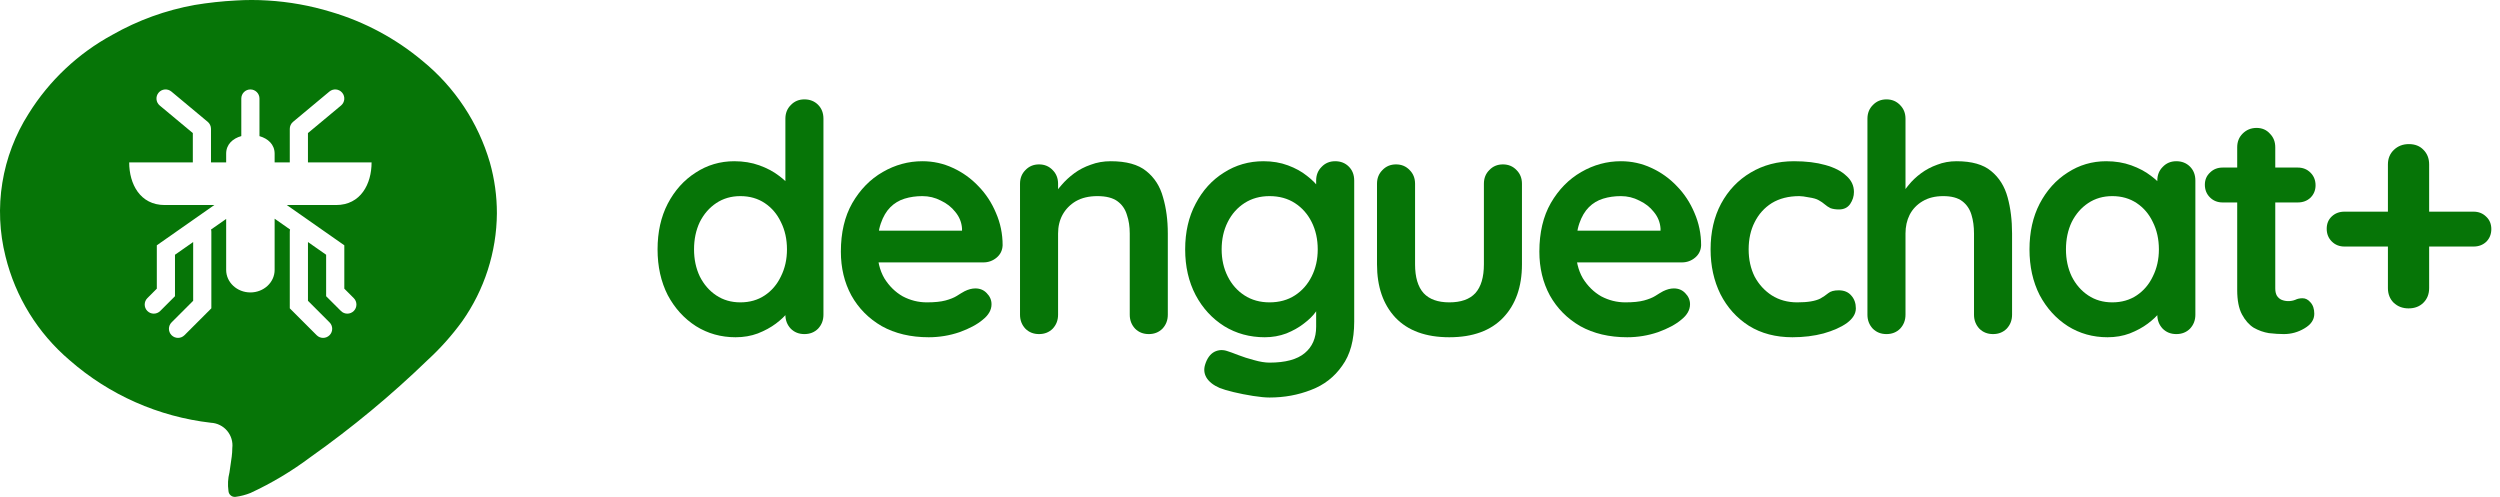 <svg width="161" height="32" viewBox="0 0 161 32" fill="none" xmlns="http://www.w3.org/2000/svg">
  <path fill-rule="evenodd" clip-rule="evenodd"
    d="M21.312 0.764C23.48 1.402 25.494 2.482 27.225 3.935C29.293 5.625 30.8 7.902 31.549 10.466C31.849 11.531 32.001 12.632 32 13.739C31.981 16.233 31.199 18.662 29.76 20.698C29.106 21.598 28.364 22.43 27.545 23.181C25.193 25.457 22.669 27.548 19.997 29.437C18.793 30.34 17.497 31.115 16.131 31.747C15.823 31.87 15.5 31.954 15.171 31.997C15.115 32.004 15.059 31.999 15.005 31.984C14.951 31.968 14.901 31.941 14.858 31.905C14.815 31.869 14.78 31.824 14.755 31.774C14.73 31.724 14.716 31.669 14.713 31.613C14.657 31.217 14.678 30.813 14.777 30.426C14.797 30.262 14.823 30.098 14.848 29.935L14.848 29.934L14.848 29.934L14.848 29.934L14.848 29.934L14.848 29.934L14.848 29.934L14.848 29.934L14.848 29.934L14.848 29.934L14.848 29.934C14.904 29.576 14.96 29.218 14.96 28.858C14.984 28.66 14.967 28.458 14.91 28.267C14.853 28.076 14.757 27.898 14.629 27.745C14.501 27.592 14.342 27.467 14.163 27.378C13.985 27.288 13.79 27.237 13.59 27.226C10.214 26.839 7.036 25.433 4.48 23.194C2.437 21.456 0.993 19.119 0.355 16.513C-0.035 14.962 -0.105 13.347 0.151 11.767C0.406 10.188 0.981 8.677 1.84 7.327C3.168 5.191 5.03 3.438 7.241 2.239C8.885 1.304 10.676 0.655 12.537 0.32C13.415 0.174 14.301 0.078 15.19 0.032C15.868 -0.011 16.548 -0.011 17.225 0.032C18.612 0.113 19.983 0.359 21.312 0.764ZM13.803 13.204H10.607C9.02 13.204 8.32 11.847 8.32 10.46H12.418V8.57L10.287 6.795C10.039 6.588 10.005 6.219 10.212 5.971C10.419 5.722 10.788 5.689 11.037 5.895L13.378 7.847C13.511 7.958 13.588 8.123 13.588 8.297V10.46H14.565V9.894C14.565 9.292 14.997 8.916 15.54 8.764V6.345C15.54 6.022 15.802 5.76 16.125 5.76C16.448 5.76 16.71 6.022 16.71 6.345V8.767C17.253 8.922 17.686 9.298 17.686 9.894V10.46H18.662V8.297C18.662 8.123 18.738 7.958 18.872 7.847L21.214 5.895C21.462 5.689 21.831 5.722 22.038 5.971C22.245 6.219 22.211 6.588 21.963 6.795L19.832 8.57V10.46H23.93C23.93 11.847 23.23 13.204 21.643 13.204H18.47L22.174 15.797V18.59L22.783 19.2C23.011 19.428 23.011 19.799 22.783 20.027C22.554 20.256 22.183 20.256 21.955 20.027L21.003 19.076V16.406L19.833 15.587V19.371L21.222 20.761C21.451 20.989 21.451 21.36 21.222 21.588C20.993 21.817 20.623 21.817 20.394 21.588L18.662 19.856V14.931C18.662 14.879 18.669 14.829 18.681 14.781L17.686 14.084V14.15V17.384C17.686 18.183 16.986 18.833 16.125 18.833C15.265 18.833 14.565 18.183 14.565 17.384V14.15V14.1L13.591 14.781C13.604 14.829 13.611 14.879 13.611 14.931V19.856L11.879 21.588C11.65 21.817 11.28 21.817 11.05 21.588C10.822 21.36 10.822 20.989 11.05 20.761L12.44 19.371V15.587L11.269 16.406V19.076L10.317 20.028C10.089 20.256 9.718 20.256 9.49 20.028C9.262 19.799 9.262 19.428 9.49 19.2L10.099 18.59V15.797L13.803 13.204Z"
    fill="#067507" />
  <path
    d="M150.984 15.877C150.657 15.877 150.385 15.768 150.167 15.551C149.949 15.333 149.84 15.06 149.84 14.734C149.84 14.407 149.949 14.141 150.167 13.937C150.385 13.733 150.657 13.631 150.984 13.631H159.297C159.624 13.631 159.896 13.74 160.114 13.957C160.332 14.162 160.441 14.427 160.441 14.754C160.441 15.081 160.332 15.353 160.114 15.571C159.896 15.775 159.624 15.877 159.297 15.877H150.984ZM155.11 19.86C154.729 19.86 154.409 19.738 154.15 19.493C153.905 19.248 153.782 18.934 153.782 18.553V10.587C153.782 10.206 153.912 9.893 154.17 9.648C154.429 9.403 154.749 9.28 155.13 9.28C155.525 9.28 155.838 9.403 156.07 9.648C156.315 9.893 156.437 10.206 156.437 10.587V18.553C156.437 18.934 156.315 19.248 156.07 19.493C155.825 19.738 155.505 19.86 155.11 19.86Z"
    fill="#067507" />
  <path
    d="M143.137 10.791H147.978C148.304 10.791 148.577 10.9 148.795 11.118C149.013 11.336 149.122 11.608 149.122 11.935C149.122 12.248 149.013 12.514 148.795 12.732C148.577 12.936 148.304 13.038 147.978 13.038H143.137C142.81 13.038 142.538 12.929 142.32 12.711C142.102 12.494 141.993 12.221 141.993 11.895C141.993 11.581 142.102 11.323 142.32 11.118C142.538 10.9 142.81 10.791 143.137 10.791ZM145.322 8.238C145.676 8.238 145.962 8.361 146.18 8.606C146.412 8.838 146.527 9.13 146.527 9.484V18.574C146.527 18.764 146.562 18.921 146.63 19.043C146.711 19.166 146.813 19.255 146.936 19.309C147.072 19.363 147.215 19.391 147.365 19.391C147.528 19.391 147.678 19.363 147.814 19.309C147.95 19.241 148.107 19.207 148.284 19.207C148.475 19.207 148.645 19.295 148.795 19.472C148.958 19.649 149.04 19.895 149.04 20.208C149.04 20.589 148.829 20.902 148.407 21.147C147.998 21.392 147.556 21.515 147.079 21.515C146.793 21.515 146.473 21.494 146.119 21.454C145.779 21.399 145.452 21.283 145.139 21.106C144.839 20.916 144.587 20.63 144.383 20.248C144.179 19.867 144.076 19.343 144.076 18.676V9.484C144.076 9.13 144.192 8.838 144.424 8.606C144.669 8.361 144.968 8.238 145.322 8.238Z"
    fill="#067507" />
  <path
    d="M140.156 10.383C140.51 10.383 140.803 10.499 141.035 10.73C141.266 10.962 141.382 11.261 141.382 11.629V20.269C141.382 20.623 141.266 20.922 141.035 21.168C140.803 21.399 140.51 21.515 140.156 21.515C139.802 21.515 139.509 21.399 139.278 21.168C139.046 20.922 138.931 20.623 138.931 20.269V19.268L139.38 19.452C139.38 19.629 139.285 19.847 139.094 20.105C138.903 20.351 138.645 20.596 138.318 20.841C137.991 21.086 137.603 21.297 137.154 21.474C136.718 21.637 136.241 21.719 135.724 21.719C134.784 21.719 133.933 21.481 133.171 21.004C132.408 20.514 131.802 19.847 131.353 19.003C130.917 18.145 130.699 17.164 130.699 16.061C130.699 14.945 130.917 13.964 131.353 13.12C131.802 12.262 132.401 11.595 133.15 11.118C133.899 10.628 134.73 10.383 135.642 10.383C136.228 10.383 136.766 10.472 137.256 10.649C137.746 10.825 138.168 11.05 138.522 11.323C138.89 11.595 139.169 11.874 139.36 12.16C139.564 12.432 139.666 12.664 139.666 12.854L138.931 13.12V11.629C138.931 11.275 139.046 10.982 139.278 10.751C139.509 10.505 139.802 10.383 140.156 10.383ZM136.03 19.472C136.629 19.472 137.154 19.323 137.603 19.023C138.052 18.723 138.4 18.315 138.645 17.797C138.903 17.28 139.033 16.701 139.033 16.061C139.033 15.408 138.903 14.822 138.645 14.305C138.4 13.787 138.052 13.379 137.603 13.079C137.154 12.78 136.629 12.63 136.03 12.63C135.445 12.63 134.927 12.78 134.478 13.079C134.029 13.379 133.675 13.787 133.416 14.305C133.171 14.822 133.048 15.408 133.048 16.061C133.048 16.701 133.171 17.28 133.416 17.797C133.675 18.315 134.029 18.723 134.478 19.023C134.927 19.323 135.445 19.472 136.03 19.472Z"
    fill="#067507" />
  <path
    d="M126.003 10.383C126.983 10.383 127.725 10.594 128.229 11.016C128.746 11.438 129.1 12.003 129.291 12.711C129.482 13.406 129.577 14.182 129.577 15.04V20.269C129.577 20.623 129.461 20.922 129.23 21.168C128.998 21.399 128.706 21.515 128.352 21.515C127.997 21.515 127.705 21.399 127.473 21.168C127.242 20.922 127.126 20.623 127.126 20.269V15.04C127.126 14.591 127.072 14.189 126.963 13.835C126.854 13.467 126.656 13.175 126.37 12.957C126.084 12.739 125.676 12.63 125.145 12.63C124.627 12.63 124.185 12.739 123.817 12.957C123.449 13.175 123.17 13.467 122.98 13.835C122.803 14.189 122.714 14.591 122.714 15.04V20.269C122.714 20.623 122.598 20.922 122.367 21.168C122.135 21.399 121.843 21.515 121.489 21.515C121.135 21.515 120.842 21.399 120.61 21.168C120.379 20.922 120.263 20.623 120.263 20.269V7.646C120.263 7.292 120.379 6.999 120.61 6.768C120.842 6.523 121.135 6.4 121.489 6.4C121.843 6.4 122.135 6.523 122.367 6.768C122.598 6.999 122.714 7.292 122.714 7.646V12.711L122.408 12.65C122.53 12.419 122.7 12.174 122.918 11.915C123.136 11.643 123.402 11.391 123.715 11.159C124.028 10.928 124.375 10.744 124.757 10.608C125.138 10.458 125.553 10.383 126.003 10.383Z"
    fill="#067507" />
  <path
    d="M115.534 10.383C116.31 10.383 116.984 10.465 117.556 10.628C118.142 10.791 118.591 11.023 118.904 11.323C119.231 11.608 119.394 11.956 119.394 12.364C119.394 12.637 119.313 12.895 119.149 13.14C118.986 13.372 118.748 13.488 118.434 13.488C118.217 13.488 118.033 13.46 117.883 13.406C117.747 13.338 117.624 13.256 117.515 13.161C117.406 13.066 117.277 12.977 117.127 12.895C116.991 12.814 116.78 12.752 116.494 12.711C116.222 12.657 116.017 12.63 115.881 12.63C115.187 12.63 114.594 12.78 114.104 13.079C113.628 13.379 113.26 13.787 113.001 14.305C112.743 14.809 112.613 15.394 112.613 16.061C112.613 16.715 112.743 17.3 113.001 17.818C113.274 18.322 113.641 18.723 114.104 19.023C114.581 19.323 115.125 19.472 115.738 19.472C116.079 19.472 116.371 19.452 116.617 19.411C116.862 19.37 117.066 19.309 117.229 19.227C117.42 19.118 117.59 19.003 117.74 18.88C117.89 18.757 118.114 18.696 118.414 18.696C118.768 18.696 119.04 18.812 119.231 19.043C119.422 19.261 119.517 19.534 119.517 19.86C119.517 20.201 119.326 20.514 118.945 20.8C118.564 21.072 118.06 21.297 117.434 21.474C116.821 21.637 116.154 21.719 115.432 21.719C114.356 21.719 113.423 21.474 112.634 20.984C111.844 20.48 111.231 19.799 110.795 18.941C110.373 18.083 110.162 17.123 110.162 16.061C110.162 14.945 110.387 13.964 110.836 13.12C111.299 12.262 111.932 11.595 112.736 11.118C113.553 10.628 114.485 10.383 115.534 10.383Z"
    fill="#067507" />
  <path
    d="M104.793 21.719C103.636 21.719 102.628 21.481 101.77 21.004C100.926 20.514 100.273 19.854 99.809 19.023C99.36 18.192 99.135 17.253 99.135 16.204C99.135 14.979 99.381 13.937 99.871 13.079C100.375 12.208 101.028 11.54 101.832 11.078C102.635 10.614 103.486 10.383 104.385 10.383C105.079 10.383 105.733 10.526 106.346 10.812C106.972 11.098 107.524 11.493 108 11.997C108.477 12.487 108.851 13.059 109.124 13.712C109.409 14.366 109.552 15.06 109.552 15.796C109.539 16.122 109.409 16.388 109.164 16.592C108.919 16.797 108.633 16.899 108.307 16.899H100.504L99.891 14.856H107.387L106.938 15.265V14.713C106.911 14.318 106.768 13.964 106.509 13.651C106.264 13.338 105.951 13.093 105.57 12.916C105.202 12.725 104.807 12.63 104.385 12.63C103.976 12.63 103.595 12.684 103.241 12.793C102.887 12.902 102.581 13.086 102.322 13.345C102.063 13.603 101.859 13.951 101.709 14.386C101.559 14.822 101.484 15.374 101.484 16.041C101.484 16.776 101.634 17.402 101.934 17.92C102.247 18.424 102.642 18.812 103.118 19.084C103.609 19.343 104.126 19.472 104.671 19.472C105.175 19.472 105.576 19.431 105.876 19.35C106.175 19.268 106.414 19.173 106.591 19.064C106.781 18.941 106.952 18.839 107.101 18.757C107.347 18.635 107.578 18.574 107.796 18.574C108.095 18.574 108.341 18.676 108.531 18.88C108.735 19.084 108.838 19.323 108.838 19.595C108.838 19.962 108.647 20.296 108.266 20.596C107.912 20.895 107.415 21.161 106.775 21.392C106.135 21.61 105.474 21.719 104.793 21.719Z"
    fill="#067507" />
  <path
    d="M96.788 10.587C97.142 10.587 97.435 10.71 97.667 10.955C97.898 11.186 98.014 11.479 98.014 11.833V17.021C98.014 18.465 97.612 19.608 96.809 20.453C96.005 21.297 94.848 21.719 93.336 21.719C91.825 21.719 90.668 21.297 89.864 20.453C89.074 19.608 88.679 18.465 88.679 17.021V11.833C88.679 11.479 88.795 11.186 89.027 10.955C89.258 10.71 89.551 10.587 89.905 10.587C90.259 10.587 90.552 10.71 90.783 10.955C91.015 11.186 91.13 11.479 91.13 11.833V17.021C91.13 17.852 91.314 18.471 91.682 18.88C92.05 19.275 92.601 19.472 93.336 19.472C94.085 19.472 94.644 19.275 95.011 18.88C95.379 18.471 95.563 17.852 95.563 17.021V11.833C95.563 11.479 95.678 11.186 95.91 10.955C96.141 10.71 96.434 10.587 96.788 10.587Z"
    fill="#067507" />
  <path
    d="M81.37 10.383C81.942 10.383 82.466 10.472 82.942 10.649C83.419 10.825 83.828 11.05 84.168 11.323C84.522 11.595 84.794 11.874 84.985 12.16C85.189 12.432 85.291 12.664 85.291 12.854L84.76 13.12V11.629C84.76 11.275 84.876 10.982 85.108 10.751C85.339 10.505 85.632 10.383 85.986 10.383C86.34 10.383 86.633 10.499 86.864 10.73C87.096 10.962 87.211 11.261 87.211 11.629V20.718C87.211 21.903 86.953 22.849 86.435 23.557C85.931 24.279 85.264 24.797 84.433 25.11C83.603 25.436 82.711 25.6 81.758 25.6C81.485 25.6 81.131 25.566 80.696 25.498C80.26 25.43 79.845 25.348 79.45 25.253C79.055 25.157 78.755 25.069 78.551 24.987C78.142 24.81 77.856 24.585 77.693 24.313C77.543 24.054 77.516 23.775 77.611 23.476C77.734 23.081 77.931 22.808 78.204 22.659C78.476 22.523 78.762 22.509 79.062 22.618C79.198 22.659 79.422 22.74 79.736 22.863C80.049 22.985 80.389 23.094 80.757 23.19C81.138 23.299 81.472 23.353 81.758 23.353C82.779 23.353 83.535 23.149 84.025 22.74C84.515 22.332 84.76 21.767 84.76 21.045V19.268L85.005 19.452C85.005 19.629 84.91 19.847 84.719 20.105C84.542 20.351 84.29 20.596 83.964 20.841C83.65 21.086 83.276 21.297 82.84 21.474C82.404 21.637 81.942 21.719 81.451 21.719C80.485 21.719 79.613 21.481 78.837 21.004C78.061 20.514 77.448 19.847 76.999 19.003C76.549 18.145 76.325 17.164 76.325 16.061C76.325 14.945 76.549 13.964 76.999 13.12C77.448 12.262 78.054 11.595 78.817 11.118C79.579 10.628 80.43 10.383 81.37 10.383ZM81.758 12.63C81.145 12.63 80.607 12.78 80.144 13.079C79.681 13.379 79.32 13.787 79.062 14.305C78.803 14.822 78.674 15.408 78.674 16.061C78.674 16.701 78.803 17.28 79.062 17.797C79.32 18.315 79.681 18.723 80.144 19.023C80.607 19.323 81.145 19.472 81.758 19.472C82.384 19.472 82.929 19.323 83.392 19.023C83.855 18.723 84.216 18.315 84.474 17.797C84.733 17.28 84.862 16.701 84.862 16.061C84.862 15.408 84.733 14.822 84.474 14.305C84.216 13.787 83.855 13.379 83.392 13.079C82.929 12.78 82.384 12.63 81.758 12.63Z"
    fill="#067507" />
  <path
    d="M71.531 10.383C72.538 10.383 73.301 10.594 73.818 11.016C74.349 11.438 74.71 12.003 74.901 12.711C75.105 13.406 75.207 14.182 75.207 15.04V20.269C75.207 20.623 75.091 20.922 74.86 21.168C74.628 21.399 74.336 21.515 73.982 21.515C73.628 21.515 73.335 21.399 73.103 21.168C72.872 20.922 72.756 20.623 72.756 20.269V15.04C72.756 14.591 72.695 14.189 72.572 13.835C72.463 13.467 72.259 13.175 71.96 12.957C71.66 12.739 71.231 12.63 70.673 12.63C70.128 12.63 69.665 12.739 69.284 12.957C68.916 13.175 68.63 13.467 68.426 13.835C68.235 14.189 68.14 14.591 68.14 15.04V20.269C68.14 20.623 68.024 20.922 67.793 21.168C67.561 21.399 67.269 21.515 66.914 21.515C66.56 21.515 66.268 21.399 66.036 21.168C65.805 20.922 65.689 20.623 65.689 20.269V11.833C65.689 11.479 65.805 11.186 66.036 10.955C66.268 10.71 66.56 10.587 66.914 10.587C67.269 10.587 67.561 10.71 67.793 10.955C68.024 11.186 68.14 11.479 68.14 11.833V12.711L67.834 12.65C67.956 12.419 68.133 12.174 68.365 11.915C68.596 11.643 68.868 11.391 69.182 11.159C69.495 10.928 69.849 10.744 70.244 10.608C70.639 10.458 71.068 10.383 71.531 10.383Z"
    fill="#067507" />
  <path
    d="M59.81 21.719C58.652 21.719 57.645 21.481 56.787 21.004C55.942 20.514 55.289 19.854 54.826 19.023C54.376 18.192 54.152 17.253 54.152 16.204C54.152 14.979 54.397 13.937 54.887 13.079C55.391 12.208 56.044 11.54 56.848 11.078C57.651 10.614 58.502 10.383 59.401 10.383C60.096 10.383 60.749 10.526 61.362 10.812C61.988 11.098 62.54 11.493 63.016 11.997C63.493 12.487 63.867 13.059 64.14 13.712C64.426 14.366 64.569 15.06 64.569 15.796C64.555 16.122 64.426 16.388 64.181 16.592C63.935 16.797 63.65 16.899 63.323 16.899H55.52L54.907 14.856H62.404L61.954 15.265V14.713C61.927 14.318 61.784 13.964 61.525 13.651C61.28 13.338 60.967 13.093 60.586 12.916C60.218 12.725 59.823 12.63 59.401 12.63C58.992 12.63 58.611 12.684 58.257 12.793C57.903 12.902 57.597 13.086 57.338 13.345C57.079 13.603 56.875 13.951 56.725 14.386C56.575 14.822 56.501 15.374 56.501 16.041C56.501 16.776 56.65 17.402 56.95 17.92C57.263 18.424 57.658 18.812 58.135 19.084C58.625 19.343 59.142 19.472 59.687 19.472C60.191 19.472 60.593 19.431 60.892 19.35C61.192 19.268 61.43 19.173 61.607 19.064C61.798 18.941 61.968 18.839 62.118 18.757C62.363 18.635 62.594 18.574 62.812 18.574C63.112 18.574 63.357 18.676 63.547 18.88C63.752 19.084 63.854 19.323 63.854 19.595C63.854 19.962 63.663 20.296 63.282 20.596C62.928 20.895 62.431 21.161 61.791 21.392C61.151 21.61 60.49 21.719 59.81 21.719Z"
    fill="#067507" />
  <path
    d="M51.804 6.4C52.158 6.4 52.451 6.516 52.683 6.747C52.914 6.979 53.03 7.278 53.03 7.646V20.269C53.03 20.623 52.914 20.922 52.683 21.168C52.451 21.399 52.158 21.515 51.804 21.515C51.45 21.515 51.157 21.399 50.926 21.168C50.694 20.922 50.579 20.623 50.579 20.269V19.268L51.028 19.452C51.028 19.629 50.933 19.847 50.742 20.105C50.552 20.351 50.293 20.596 49.966 20.841C49.639 21.086 49.251 21.297 48.802 21.474C48.366 21.637 47.889 21.719 47.372 21.719C46.432 21.719 45.581 21.481 44.819 21.004C44.056 20.514 43.45 19.847 43.001 19.003C42.565 18.145 42.347 17.164 42.347 16.061C42.347 14.945 42.565 13.964 43.001 13.12C43.45 12.262 44.05 11.595 44.798 11.118C45.547 10.628 46.378 10.383 47.29 10.383C47.876 10.383 48.414 10.472 48.904 10.649C49.394 10.826 49.816 11.05 50.17 11.323C50.538 11.595 50.817 11.874 51.008 12.16C51.212 12.432 51.314 12.664 51.314 12.854L50.579 13.12V7.646C50.579 7.292 50.694 6.999 50.926 6.768C51.157 6.523 51.45 6.4 51.804 6.4ZM47.678 19.472C48.278 19.472 48.802 19.323 49.251 19.023C49.7 18.723 50.048 18.315 50.293 17.797C50.552 17.28 50.681 16.701 50.681 16.061C50.681 15.408 50.552 14.822 50.293 14.305C50.048 13.787 49.7 13.379 49.251 13.079C48.802 12.78 48.278 12.63 47.678 12.63C47.093 12.63 46.575 12.78 46.126 13.079C45.677 13.379 45.323 13.787 45.064 14.305C44.819 14.822 44.696 15.408 44.696 16.061C44.696 16.701 44.819 17.28 45.064 17.797C45.323 18.315 45.677 18.723 46.126 19.023C46.575 19.323 47.093 19.472 47.678 19.472Z"
    fill="#067507" />
</svg>
  